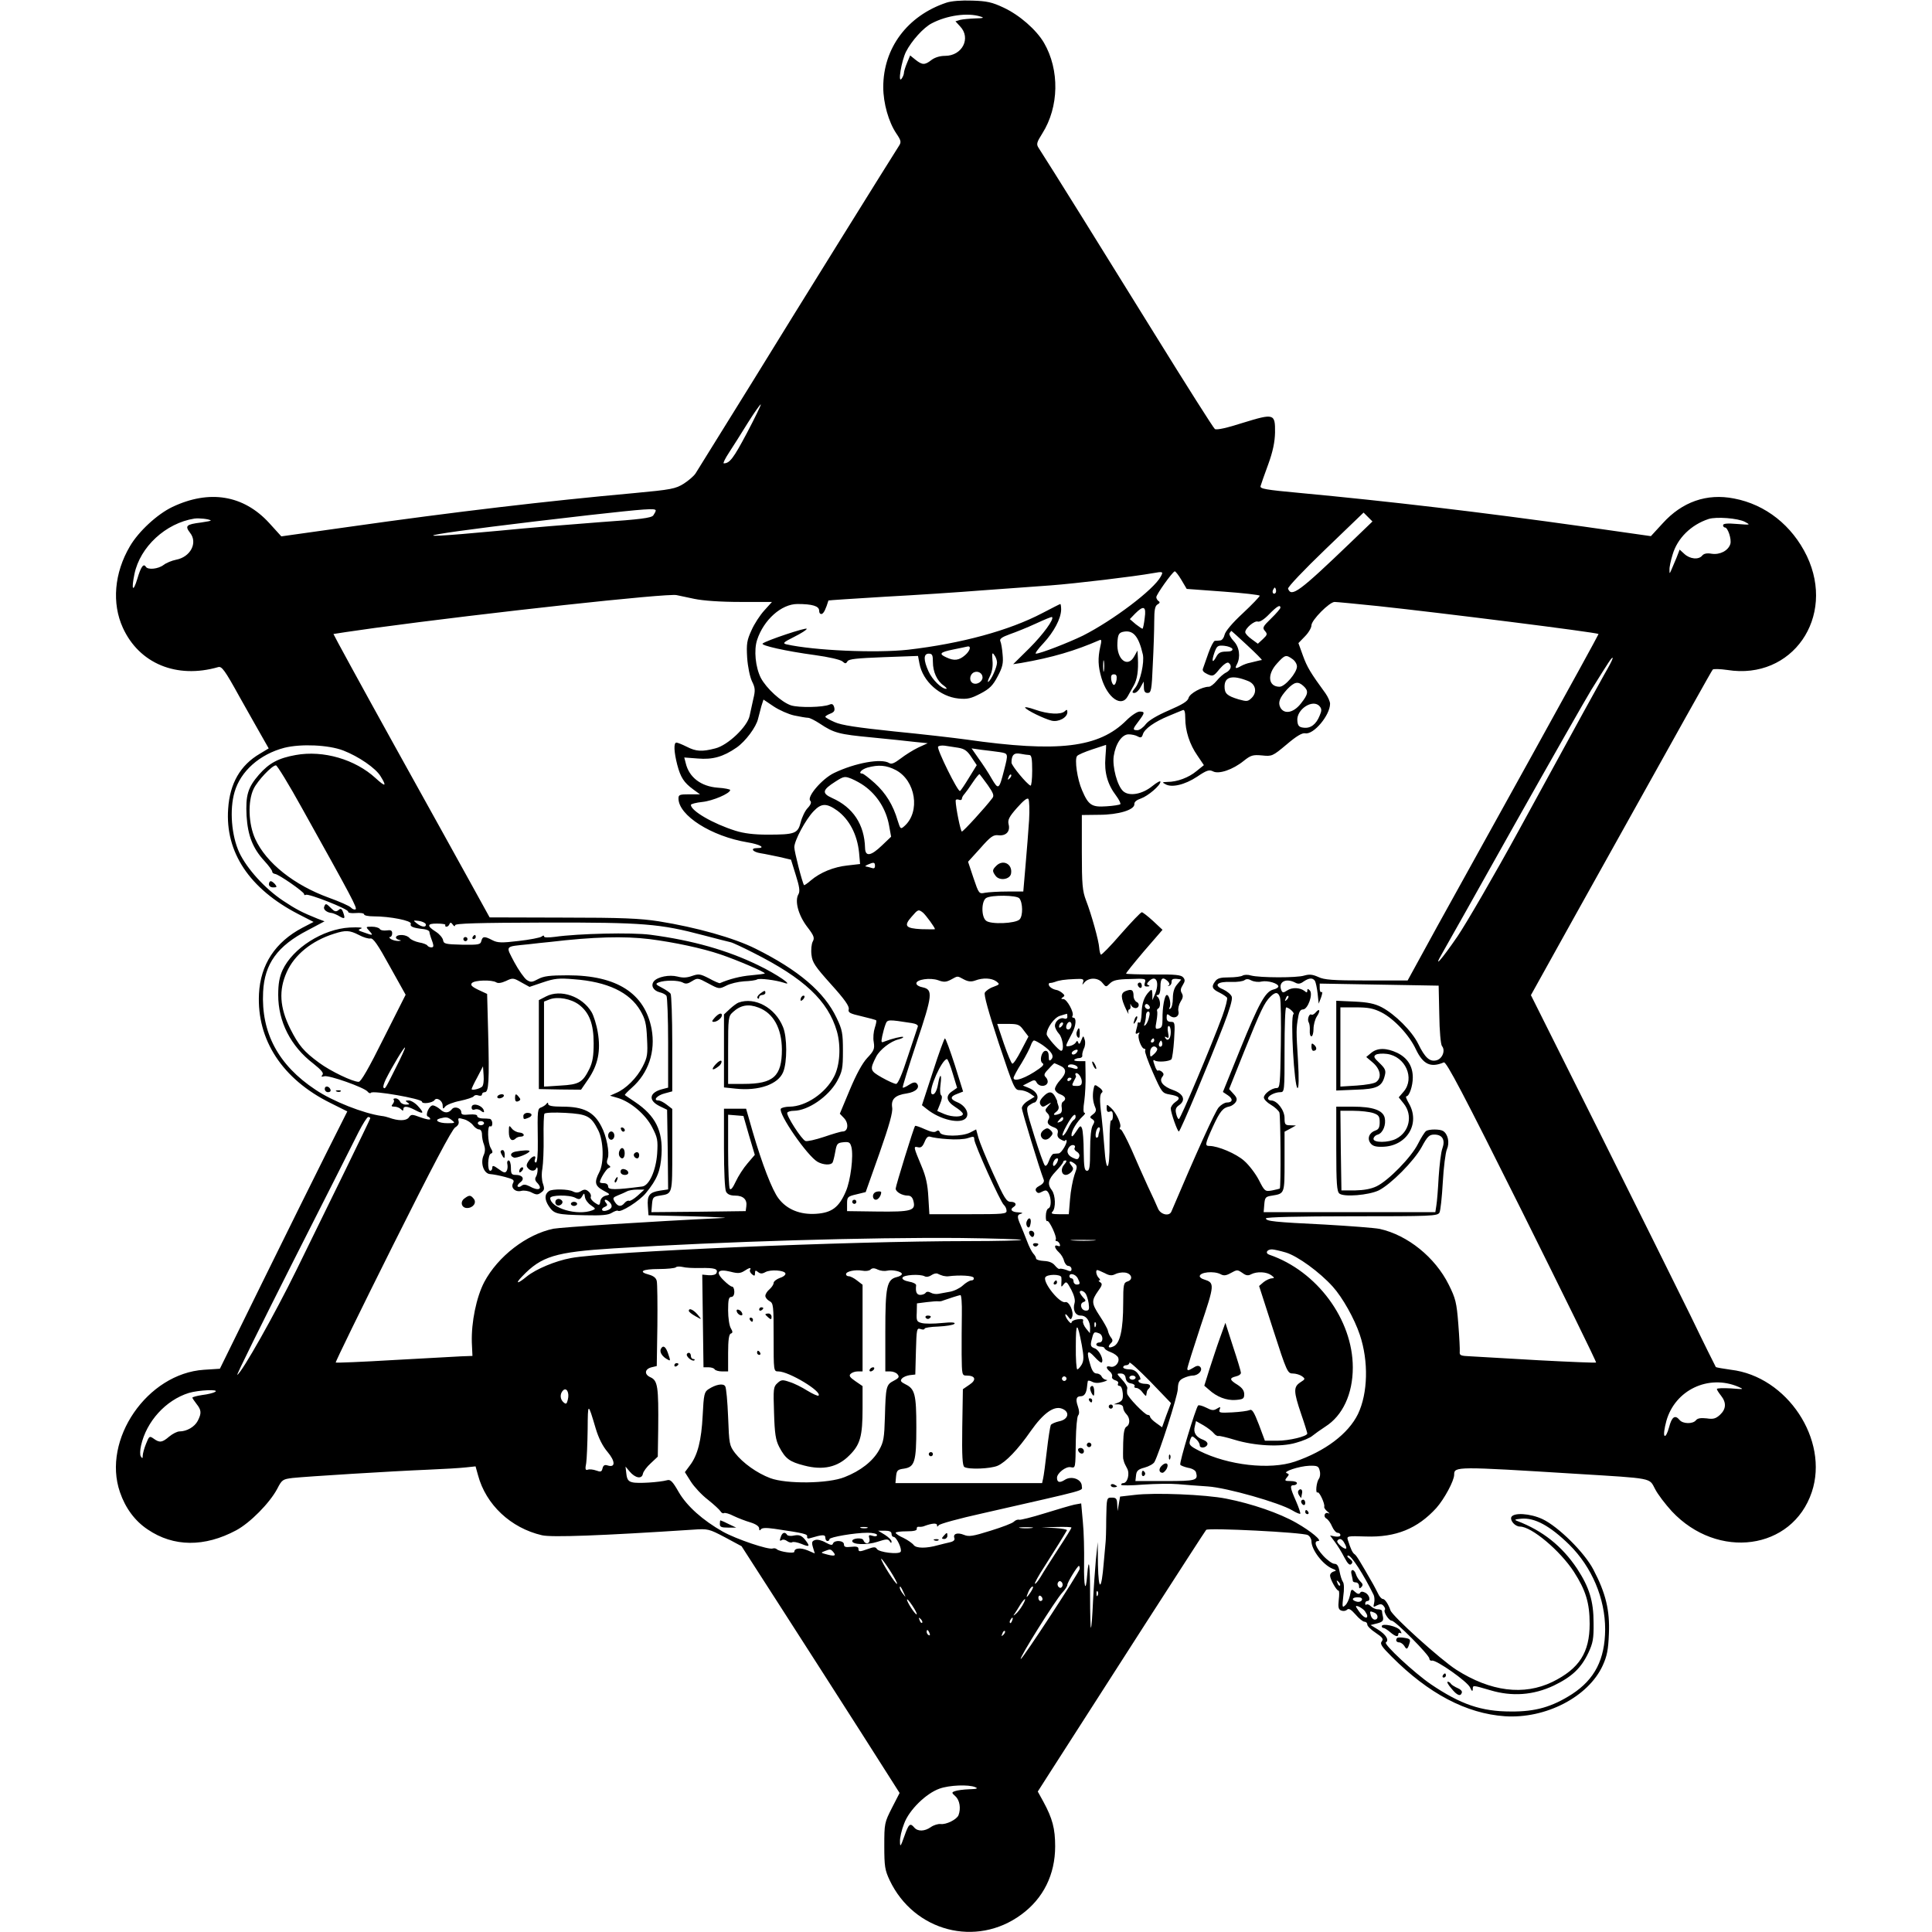 <?xml version="1.0" standalone="no"?>
<!DOCTYPE svg PUBLIC "-//W3C//DTD SVG 20010904//EN"
 "http://www.w3.org/TR/2001/REC-SVG-20010904/DTD/svg10.dtd">
<svg version="1.0" xmlns="http://www.w3.org/2000/svg"
 width="934pt" height="934pt" viewBox="0 0 934 934"
 preserveAspectRatio="xMidYMid meet">
<g transform="translate(0,934) scale(0.1,-0.1)"
fill="#000000" stroke="none">
<path d="M4575 9327 c-188 -63 -305 -219 -305 -408 0 -78 26 -169 63 -224 23
-34 25 -42 13 -60 -36 -56 -480 -769 -708 -1140 -143 -231 -267 -430 -275
-443 -8 -13 -34 -35 -57 -50 -40 -25 -59 -29 -242 -46 -419 -38 -863 -90
-1377 -163 l-327 -46 -59 65 c-124 135 -289 162 -468 77 -73 -35 -163 -118
-205 -190 -76 -129 -88 -276 -34 -394 79 -173 260 -248 461 -190 17 5 32 -15
102 -142 46 -81 96 -171 113 -200 l29 -51 -43 -26 c-94 -55 -145 -143 -153
-266 -15 -210 103 -387 339 -509 l74 -38 -54 -28 c-131 -69 -203 -178 -210
-320 -11 -222 113 -412 345 -527 l82 -41 -101 -201 c-55 -110 -194 -390 -308
-622 l-207 -421 -77 -5 c-274 -18 -494 -338 -406 -592 26 -76 72 -139 134
-180 125 -85 275 -86 428 -4 67 36 161 131 198 200 23 45 27 47 75 53 65 7
482 33 655 40 74 3 156 8 182 11 l47 5 12 -43 c38 -142 158 -255 309 -290 46
-11 288 -2 730 27 73 5 77 4 155 -37 l80 -43 193 -300 c106 -165 278 -433 382
-596 l189 -297 -37 -72 c-36 -71 -37 -75 -37 -184 0 -99 3 -117 26 -166 118
-248 419 -326 636 -166 107 78 164 194 164 330 0 86 -13 135 -57 216 l-27 49
53 83 c240 375 754 1175 761 1182 10 11 466 -12 491 -25 10 -5 18 -19 18 -30
0 -41 54 -112 100 -132 21 -8 22 -11 8 -14 -10 -3 -18 -11 -18 -20 0 -17 31
-73 41 -73 4 0 4 -20 1 -45 -4 -36 -1 -46 12 -51 10 -4 22 -2 28 4 8 8 19 2
41 -23 16 -19 36 -35 43 -35 8 0 14 -6 14 -14 0 -7 18 -25 41 -40 33 -22 38
-30 29 -41 -10 -12 0 -26 47 -73 179 -180 362 -276 548 -289 197 -13 403 93
473 245 21 46 27 76 30 154 5 112 -15 196 -75 310 -43 83 -170 208 -246 244
-60 28 -141 33 -151 9 -6 -17 19 -45 42 -45 56 0 194 -116 261 -219 57 -89 76
-150 76 -251 0 -139 -50 -217 -180 -281 -138 -67 -299 -47 -465 59 -75 48
-309 259 -318 287 -10 30 -27 55 -37 55 -6 0 -17 12 -24 28 -8 15 -17 34 -22
42 -65 114 -82 141 -90 146 -10 6 -19 25 -33 69 -6 19 -2 20 87 17 145 -5 250
38 341 138 38 43 86 131 86 161 0 40 10 40 590 4 377 -23 352 -19 381 -73 13
-26 50 -74 81 -108 222 -237 583 -188 677 93 84 252 -119 559 -391 591 -37 5
-70 11 -73 13 -2 3 -58 115 -123 250 -66 134 -266 537 -445 896 l-326 652 210
378 c555 996 663 1189 669 1196 4 4 36 3 71 -2 313 -50 525 255 384 551 -71
147 -199 249 -352 278 -132 26 -251 -16 -345 -120 l-57 -62 -323 46 c-505 71
-939 122 -1376 163 -163 15 -192 20 -188 33 2 8 19 56 37 105 23 63 32 109 33
154 1 92 -5 93 -155 47 -78 -25 -127 -36 -136 -30 -7 5 -138 212 -291 459
-232 375 -507 817 -561 900 -12 18 -9 27 18 70 81 128 84 307 8 438 -37 63
-118 134 -195 170 -55 26 -81 32 -152 34 -52 2 -101 -2 -125 -10z m165 -67
c20 -6 15 -8 -25 -9 -27 -1 -60 -4 -73 -7 l-23 -7 22 -24 c55 -57 11 -143 -72
-143 -26 0 -50 -8 -66 -20 -32 -25 -44 -25 -77 1 l-26 21 -15 -36 c-8 -19 -15
-41 -15 -48 0 -7 -5 -20 -11 -28 -20 -28 -1 86 21 130 27 53 85 117 124 137
74 39 174 53 236 33z m-1129 -2013 c-65 -122 -83 -147 -112 -147 -5 0 7 24 26
53 18 28 60 93 91 144 32 51 60 90 62 88 2 -2 -28 -64 -67 -138z m-441 -375
c0 -5 -6 -15 -12 -24 -10 -12 -63 -19 -253 -32 -132 -10 -355 -28 -495 -42
-574 -54 -330 -12 440 76 270 30 320 34 320 22z m3359 -155 c-248 -238 -286
-266 -302 -223 -3 7 78 92 180 190 l185 178 21 -21 22 -22 -106 -102z m-5510
107 c2 -2 -19 -6 -47 -10 -72 -9 -79 -16 -53 -50 38 -48 2 -117 -68 -130 -20
-4 -47 -15 -60 -25 -26 -20 -76 -25 -86 -9 -11 18 -24 0 -41 -58 -21 -69 -30
-54 -14 23 27 131 151 246 290 268 23 3 70 -2 79 -9z m7417 -7 c28 -15 27 -15
-39 -10 -46 4 -67 2 -67 -6 0 -6 4 -11 9 -11 14 0 33 -57 26 -80 -10 -32 -50
-53 -90 -47 -23 4 -38 1 -46 -9 -17 -21 -59 -17 -86 8 l-23 21 -15 -39 c-9
-21 -20 -48 -25 -59 -9 -20 -9 -20 -9 1 -1 11 6 44 15 73 23 79 89 144 174
172 37 12 142 4 176 -14z m-2825 -265 c-34 -63 -230 -211 -376 -285 -70 -34
-206 -87 -227 -87 -6 0 10 23 36 50 51 55 85 119 86 163 0 15 -2 27 -4 27 -2
0 -41 -20 -87 -44 -160 -84 -391 -147 -649 -177 -155 -17 -454 -4 -588 26 -20
5 -15 10 37 36 34 17 61 34 61 39 0 9 -197 -57 -213 -71 -12 -9 112 -37 253
-56 66 -9 122 -22 132 -30 14 -12 17 -13 25 0 6 11 45 15 175 20 l166 6 7 -37
c16 -86 99 -160 189 -169 43 -4 60 0 106 24 44 23 60 39 83 83 24 45 28 64 24
105 -2 28 -7 57 -11 65 -5 11 7 20 46 34 29 10 86 33 127 52 41 19 75 33 77
31 11 -10 -43 -84 -109 -150 l-79 -78 39 6 c150 26 261 59 380 111 8 4 9 -5 2
-33 -12 -55 -11 -93 6 -151 29 -96 97 -144 127 -88 7 13 20 36 29 52 17 30 23
71 20 134 l-2 35 -15 -27 c-32 -60 -87 -16 -82 65 2 38 7 47 25 52 50 12 77
-18 98 -109 8 -39 -12 -129 -36 -160 -17 -21 -18 -26 -5 -26 8 0 22 12 30 28
l15 27 1 -27 c0 -20 5 -28 18 -28 17 0 20 13 25 137 4 75 7 169 7 209 0 57 4
75 16 82 11 6 13 11 5 16 -6 4 -11 13 -11 19 0 13 76 120 89 125 3 1 18 -17
32 -41 l26 -44 177 -13 c97 -7 176 -16 176 -20 0 -4 -37 -43 -82 -85 -51 -47
-85 -88 -88 -104 -3 -14 -12 -26 -20 -27 -8 -1 -20 -2 -27 -2 -6 -1 -20 -28
-31 -59 -11 -32 -23 -65 -26 -74 -5 -11 2 -19 21 -28 26 -12 30 -11 59 25 18
21 36 34 43 30 18 -12 13 -34 -11 -47 -13 -6 -33 -24 -46 -40 -13 -16 -30 -29
-38 -29 -33 0 -92 -32 -98 -54 -4 -16 -28 -31 -95 -60 -58 -25 -98 -49 -112
-67 -12 -16 -30 -29 -40 -29 -25 0 -24 5 6 44 30 40 31 46 4 46 -11 0 -40 -19
-63 -42 -133 -133 -328 -157 -776 -93 -58 8 -214 26 -347 39 -180 19 -255 30
-288 45 -25 11 -45 22 -45 26 0 3 11 10 24 15 18 7 23 14 19 30 -4 15 -10 19
-22 14 -31 -14 -149 -16 -187 -4 -47 16 -119 82 -146 133 -26 52 -34 134 -18
183 32 98 118 174 195 174 72 0 105 -10 105 -32 0 -11 5 -18 13 -16 10 4 19
23 32 65 0 1 122 9 270 18 149 8 362 22 474 31 112 8 261 19 330 24 121 9 405
43 494 59 50 9 52 8 38 -17z m555 -79 c-10 -10 -19 5 -10 18 6 11 8 11 12 0 2
-7 1 -15 -2 -18z m-2810 -28 c43 -9 127 -15 223 -15 l153 0 -37 -41 c-21 -23
-49 -66 -62 -96 -22 -48 -25 -65 -21 -132 3 -44 13 -92 23 -114 16 -32 17 -44
7 -85 -6 -26 -14 -63 -18 -82 -10 -52 -105 -143 -166 -158 -65 -17 -93 -15
-138 8 -22 11 -44 20 -50 20 -14 0 -12 -45 4 -107 16 -61 32 -86 77 -119 l33
-24 -52 0 c-46 0 -52 -2 -52 -20 0 -82 159 -183 333 -212 62 -10 92 -28 47
-28 -35 0 -22 -19 18 -25 20 -3 61 -12 91 -18 l55 -13 23 -74 c18 -57 21 -79
13 -93 -19 -32 -1 -100 41 -156 34 -44 38 -55 28 -73 -6 -11 -9 -40 -6 -64 4
-37 17 -56 95 -143 65 -72 89 -106 85 -120 -4 -16 5 -21 62 -34 37 -9 69 -17
71 -20 2 -2 -1 -18 -7 -36 -6 -18 -9 -49 -5 -69 5 -33 1 -42 -32 -77 -24 -26
-53 -80 -84 -154 l-48 -115 21 -22 c23 -25 19 -64 -7 -64 -9 0 -49 -12 -90
-26 -42 -14 -82 -23 -90 -20 -19 7 -95 126 -88 137 3 5 17 9 32 9 69 1 166 68
208 142 26 48 29 62 29 148 0 85 -3 102 -31 160 -59 124 -183 230 -392 334
-104 52 -286 103 -467 132 -89 14 -179 18 -464 18 l-354 1 -80 145 c-44 80
-214 387 -379 684 -164 296 -297 540 -296 541 2 1 91 14 198 29 545 74 1418
169 1461 159 9 -2 47 -10 85 -18z m3306 -35 c299 -32 1056 -127 1066 -135 1
-1 -141 -260 -316 -576 -175 -316 -383 -692 -463 -836 l-144 -263 -198 0
c-165 0 -205 3 -234 17 -27 12 -42 14 -67 7 -35 -12 -217 -11 -258 0 -15 5
-33 4 -40 0 -7 -5 -37 -9 -66 -9 -42 0 -57 -4 -68 -20 -19 -25 -14 -37 22 -54
16 -8 32 -19 36 -24 3 -6 -7 -46 -23 -90 -52 -141 -202 -497 -210 -497 -4 0
-10 12 -13 26 -5 20 -2 30 14 41 34 24 22 55 -28 73 -49 17 -70 43 -53 64 8
10 8 16 -2 25 -8 6 -16 8 -19 5 -3 -3 -11 9 -16 26 -9 24 -8 29 1 23 14 -9 69
-5 80 6 4 4 10 47 13 94 5 83 4 87 -15 87 -15 0 -21 6 -21 21 0 18 3 19 15 9
22 -18 48 -4 42 21 -3 12 2 33 10 46 12 18 14 29 6 42 -7 12 -6 22 5 39 11 18
12 25 2 37 -10 12 -39 15 -142 14 -72 0 -132 2 -134 4 -2 2 37 50 86 108 l90
104 -46 43 c-25 23 -50 42 -54 42 -5 0 -50 -47 -101 -105 -50 -58 -94 -103
-97 -100 -3 3 -7 18 -8 33 -2 34 -37 160 -64 230 -17 45 -20 76 -20 232 l0
180 83 1 c94 0 173 24 171 52 -1 10 11 20 32 27 34 12 94 63 94 81 0 6 -18 -4
-39 -21 -49 -40 -112 -51 -141 -25 -29 26 -53 118 -46 169 9 61 40 106 72 106
14 0 34 -4 44 -10 15 -8 20 -6 25 10 8 27 57 61 125 89 30 13 61 25 68 28 8 4
12 -8 12 -39 0 -61 21 -127 59 -181 l31 -46 -36 -29 c-37 -31 -93 -52 -140
-52 -26 -1 -27 -2 -10 -11 30 -18 94 -3 153 36 47 32 59 35 77 26 28 -15 96 8
149 51 34 27 44 30 88 26 48 -5 51 -4 119 53 47 40 75 57 90 54 40 -8 120 87
120 143 0 10 -10 33 -22 50 -73 100 -89 127 -109 182 l-22 61 31 32 c18 18 32
42 32 54 0 25 87 113 112 113 9 0 104 -9 210 -20z m-472 -8 c0 -4 -20 -28 -45
-52 -40 -39 -43 -45 -30 -60 13 -15 12 -19 -9 -39 l-25 -23 -30 22 c-17 12
-31 27 -31 34 0 19 45 57 61 51 9 -3 31 11 54 35 38 39 55 49 55 32z m-656
-49 c-3 -27 -8 -50 -10 -52 -2 -2 -16 8 -33 21 l-29 25 26 27 c41 41 54 35 46
-21z m496 -133 c41 -38 73 -70 70 -71 -3 0 -12 -2 -20 -4 -8 -2 -25 -6 -37 -9
-12 -2 -31 -9 -42 -15 -28 -16 -33 -14 -21 8 18 35 12 83 -16 112 -14 15 -23
32 -20 38 4 6 8 11 9 11 1 0 36 -32 77 -70z m-1364 -47 c-30 -26 -53 -29 -91
-11 -38 17 -31 25 33 38 31 6 62 13 67 14 22 6 16 -19 -9 -41z m1292 30 c2 -9
-8 -13 -30 -13 -27 0 -38 -6 -48 -25 -19 -35 -24 -23 -9 20 12 33 16 36 48 33
19 -2 36 -9 39 -15z m-1138 -66 c0 -22 -28 -85 -42 -93 -5 -4 -2 8 7 26 11 21
16 49 13 77 -3 37 -1 41 9 26 7 -9 13 -25 13 -36z m-310 3 c0 -48 20 -92 52
-114 12 -9 18 -16 12 -16 -22 0 -67 44 -85 84 -25 55 -25 86 1 86 17 0 20 -7
20 -40z m1738 14 c12 -8 22 -24 22 -36 0 -30 -58 -98 -84 -98 -55 0 -62 59
-12 113 38 42 43 43 74 21z m-911 -56 c-2 -13 -4 -3 -4 22 0 25 2 35 4 23 2
-13 2 -33 0 -45z m2435 10 c-17 -29 -69 -125 -118 -213 -48 -88 -187 -342
-309 -565 -122 -223 -257 -455 -299 -517 -79 -115 -120 -161 -74 -82 14 24
171 303 348 619 178 316 346 611 373 655 91 146 97 155 103 155 3 0 -8 -24
-24 -52z m-3022 -43 c0 -19 -25 -36 -44 -29 -21 8 -21 40 1 53 20 10 43 -3 43
-24z m648 -10 c-2 -14 -7 -26 -13 -26 -5 0 -11 12 -13 26 -2 18 1 25 13 25 12
0 15 -7 13 -25z m635 -7 c37 -14 46 -53 19 -81 -19 -19 -24 -19 -64 -8 -56 17
-68 28 -68 62 0 48 38 57 113 27z m269 -25 c25 -23 23 -39 -13 -84 -35 -45
-80 -54 -99 -20 -13 25 -4 48 33 89 35 36 52 40 79 15z m-2462 -142 c28 -6 58
-11 66 -11 9 0 34 -13 57 -28 69 -46 93 -52 251 -67 83 -8 178 -18 211 -22
l60 -6 -46 -21 c-25 -12 -63 -36 -85 -53 -29 -22 -44 -29 -55 -22 -38 24 -165
1 -267 -48 -58 -28 -133 -116 -115 -134 7 -7 3 -19 -12 -35 -13 -13 -28 -45
-34 -69 -14 -55 -28 -60 -161 -60 -65 0 -114 6 -155 19 -108 34 -215 96 -215
125 0 4 25 11 55 14 50 5 135 41 135 58 0 3 -27 9 -60 11 -81 6 -139 50 -155
119 l-7 27 66 -5 c71 -6 122 8 187 53 43 30 95 99 104 140 4 16 11 43 16 61
l10 31 49 -33 c27 -18 72 -38 100 -44z m2540 44 c10 -12 10 -21 0 -44 -17 -43
-44 -63 -77 -59 -22 2 -29 9 -31 32 -7 56 76 110 108 71z m-4721 -213 c75 -29
158 -86 181 -125 31 -50 24 -53 -24 -9 -99 91 -253 136 -386 112 -84 -15 -129
-39 -178 -95 -54 -62 -65 -100 -60 -199 6 -96 30 -157 86 -218 22 -24 39 -47
38 -52 0 -5 6 -10 14 -11 20 -3 140 -87 140 -97 0 -5 4 -7 8 -4 13 8 207 -69
205 -81 -1 -6 14 -9 37 -7 22 2 40 -1 40 -6 0 -6 21 -10 46 -10 80 0 186 -21
180 -36 -5 -14 11 -20 64 -26 14 -2 25 -7 26 -13 0 -5 4 -18 7 -27 15 -40 16
-48 2 -48 -7 0 -16 4 -19 9 -3 5 -21 12 -40 15 -19 4 -39 13 -46 21 -14 17
-56 20 -65 6 -3 -5 3 -12 12 -14 15 -4 15 -5 -2 -6 -11 0 -27 4 -35 9 -8 5
-10 10 -5 10 6 0 11 8 11 18 0 14 -7 17 -27 14 -15 -2 -30 1 -33 7 -4 6 -21
11 -38 11 -30 0 -31 0 -13 -20 21 -23 19 -24 -25 -8 -30 10 -32 12 -14 19 11
5 -11 7 -55 5 -130 -7 -276 -100 -325 -206 -15 -33 -21 -66 -21 -120 0 -129
60 -248 170 -332 39 -31 51 -46 44 -54 -8 -9 -5 -11 9 -7 23 6 192 -54 209
-74 6 -8 13 -10 16 -6 8 13 247 -29 247 -43 0 -13 52 -6 61 8 10 15 39 -3 39
-26 1 -18 2 -19 13 -5 7 8 39 21 71 27 33 7 63 17 66 22 4 6 14 8 23 4 10 -3
17 -1 17 5 0 6 6 11 14 11 19 0 22 55 16 286 l-5 189 -43 20 c-33 16 -39 24
-30 33 14 14 96 16 117 3 9 -6 26 -3 48 7 31 15 35 15 73 -7 l40 -22 65 22
c56 19 78 21 149 15 163 -12 270 -63 322 -152 23 -40 29 -62 32 -134 4 -77 2
-91 -21 -136 -27 -54 -82 -109 -129 -128 l-29 -13 38 -11 c63 -19 135 -81 166
-142 26 -50 28 -62 24 -127 -6 -83 -39 -155 -72 -159 -132 -17 -165 -17 -165
0 0 9 -8 16 -20 16 -11 0 -20 2 -20 5 0 14 31 64 42 68 11 4 11 7 0 15 -9 6
-10 16 -4 32 10 26 -6 109 -31 155 -36 70 -86 95 -188 95 -48 0 -69 4 -69 13
0 8 -3 8 -8 1 -4 -6 -15 -13 -24 -17 -20 -7 -20 -9 -18 -164 1 -65 -3 -103 -9
-103 -6 0 -8 7 -5 15 9 23 -13 18 -30 -7 -11 -16 -13 -25 -4 -35 13 -16 35
-17 41 0 3 6 6 3 6 -8 0 -11 -3 -26 -8 -34 -6 -9 -4 -19 5 -28 31 -32 8 -43
-36 -18 -18 9 -29 10 -38 3 -7 -6 -15 -8 -19 -4 -4 3 2 12 12 20 23 16 12 36
-21 36 -21 0 -24 5 -24 35 0 19 -5 35 -11 35 -6 0 -9 -9 -6 -19 2 -10 1 -25
-4 -32 -6 -11 -14 -9 -38 9 -25 18 -31 19 -31 7 0 -8 -4 -15 -10 -15 -15 0
-12 77 3 83 10 3 10 9 0 26 -16 25 -18 115 -3 106 6 -3 10 3 10 14 0 12 -6 21
-12 22 -7 1 -24 2 -38 2 -14 1 -24 7 -23 12 1 6 -15 9 -38 7 -30 -3 -39 -1
-39 11 0 20 -32 31 -45 15 -16 -20 -36 -21 -57 -1 -10 9 -26 18 -34 19 -18 3
-41 -49 -25 -54 6 -2 11 -8 11 -12 0 -5 -21 -1 -46 8 -43 16 -46 16 -58 -1
-13 -16 -50 -17 -96 0 -8 3 -24 7 -35 8 -87 12 -237 71 -320 127 -180 119
-263 276 -253 473 7 136 69 222 216 298 l81 43 -32 12 c-77 31 -106 46 -169
88 -87 58 -174 154 -211 232 -38 82 -48 208 -23 293 29 101 122 183 241 214
81 20 213 14 284 -13z m2974 13 c29 -5 43 -14 63 -45 l26 -39 -37 -60 c-20
-33 -40 -63 -44 -65 -10 -6 -113 203 -106 214 3 5 18 7 33 5 15 -2 44 -7 65
-10z m711 -47 c-6 -72 10 -130 52 -185 14 -19 23 -37 20 -41 -4 -3 -33 -8 -67
-10 -71 -5 -87 5 -118 78 -23 52 -37 149 -24 165 4 6 37 20 73 32 36 12 66 22
67 22 1 1 0 -27 -3 -61z m-511 26 c42 -7 42 -6 21 -88 -24 -94 -27 -96 -60
-40 -15 27 -44 71 -63 97 l-34 49 49 -7 c27 -3 66 -8 87 -11z m143 -14 c11 0
14 -18 14 -76 0 -42 -4 -74 -8 -72 -18 7 -92 97 -92 111 0 37 12 49 43 43 16
-3 36 -6 43 -6z m-3516 -257 c242 -434 268 -483 259 -489 -5 -3 -16 1 -23 9
-8 8 -56 29 -106 47 -168 61 -303 168 -356 284 -33 72 -37 181 -8 242 19 40
89 114 108 114 6 0 63 -93 126 -207z m2871 184 c96 -51 119 -201 42 -270 -19
-17 -20 -16 -33 25 -22 76 -58 134 -111 182 -28 25 -55 46 -60 46 -22 0 -6 20
24 29 54 15 92 12 138 -12z m444 -72 c28 -40 32 -52 22 -64 -33 -44 -140 -161
-147 -161 -6 0 -30 118 -30 149 0 6 7 8 15 5 8 -4 15 -1 15 4 0 6 6 17 13 24
6 7 25 33 40 56 16 24 31 42 33 39 2 -2 20 -26 39 -52z m106 32 c-10 -9 -11
-8 -5 6 3 10 9 15 12 12 3 -3 0 -11 -7 -18z m-703 -36 c63 -45 106 -114 120
-191 l10 -55 -44 -42 c-54 -52 -81 -56 -82 -12 -3 113 -58 196 -159 241 -51
23 -48 39 15 79 42 27 46 27 79 14 19 -8 46 -23 61 -34z m797 -166 c-3 -49
-11 -147 -17 -217 l-11 -128 -77 0 c-43 0 -91 -3 -108 -6 -29 -6 -30 -5 -56
72 l-26 78 59 65 c50 57 63 66 88 63 37 -4 58 19 49 53 -5 21 2 36 41 80 32
36 50 50 55 42 4 -7 6 -52 3 -102z m-927 46 c58 -43 96 -115 105 -202 l5 -56
-61 -7 c-66 -7 -131 -33 -178 -73 -16 -14 -31 -24 -32 -22 -9 13 -47 163 -47
183 0 32 54 133 93 174 38 40 63 40 115 3z m182 -267 c0 -11 -5 -14 -16 -10
-9 3 -21 6 -27 7 -7 0 -3 4 8 9 29 13 35 12 35 -6z m698 -157 c17 -21 18 -85
1 -102 -20 -20 -140 -25 -162 -6 -24 19 -23 96 1 110 26 15 147 14 160 -2z
m-466 -69 c14 -12 58 -72 58 -80 0 -1 -30 -1 -66 0 -77 4 -86 16 -47 60 31 36
33 37 55 20z m-2404 -55 c5 -18 -19 -16 -43 3 -19 15 -19 15 9 12 16 -2 31 -9
34 -15z m95 -5 c-2 -5 0 -8 6 -8 5 0 12 6 14 13 4 9 8 8 16 -3 6 -9 11 -10 11
-3 0 9 108 12 433 13 479 1 558 -6 766 -61 64 -17 124 -32 133 -34 10 -2 59
-25 110 -51 246 -124 361 -232 404 -380 20 -71 15 -164 -14 -219 -41 -80 -136
-144 -214 -145 -20 0 -40 -5 -43 -10 -14 -23 128 -229 178 -257 27 -15 64 -17
72 -3 3 5 9 29 13 52 7 39 10 43 39 46 28 3 33 -1 39 -23 11 -43 -4 -163 -27
-215 -33 -77 -68 -103 -144 -108 -77 -5 -141 21 -181 74 -31 40 -80 168 -125
322 l-32 112 -54 0 -53 0 0 -191 c0 -112 4 -198 10 -210 7 -13 21 -19 44 -19
39 0 59 -19 54 -52 l-3 -23 -228 -3 -228 -2 3 37 c3 35 6 38 38 43 62 10 60 4
60 220 l0 199 -26 20 c-15 12 -33 21 -41 21 -28 0 -6 25 30 34 l37 10 0 230
c0 127 -4 236 -8 242 -4 6 -23 19 -42 29 -31 16 -33 19 -15 26 29 11 93 11
116 -1 14 -8 25 -6 45 7 26 16 28 16 78 -11 52 -28 53 -28 87 -11 19 10 57 19
86 21 29 1 57 5 63 9 11 7 91 -3 130 -16 53 -19 -33 41 -125 85 -148 72 -316
120 -520 147 -90 12 -350 6 -462 -10 -32 -4 -53 -4 -53 2 0 6 -5 5 -12 -1 -7
-5 -57 -15 -111 -21 -83 -10 -102 -9 -127 4 -38 20 -47 19 -53 -4 -4 -18 -14
-19 -93 -18 -81 2 -89 4 -92 22 -2 11 -17 29 -34 40 -46 29 -44 41 6 40 24 0
42 -3 39 -7z m-418 -48 c22 -12 47 -19 56 -17 13 3 36 -30 93 -134 l77 -138
-106 -210 c-72 -145 -110 -211 -121 -211 -29 0 -137 52 -191 92 -75 55 -99 84
-140 165 -51 103 -56 186 -17 273 37 84 121 152 229 186 56 18 75 17 120 -6z
m1405 -20 c118 -15 255 -44 343 -74 80 -27 220 -87 214 -92 -1 -2 -31 -6 -66
-9 -50 -4 -105 -18 -151 -38 -3 -1 -27 9 -52 23 -43 22 -50 23 -82 12 -25 -9
-45 -10 -71 -3 -39 10 -96 -1 -114 -23 -16 -20 -3 -45 28 -53 14 -3 29 -11 33
-17 4 -6 8 -108 8 -227 l0 -217 -27 -7 c-64 -16 -71 -54 -15 -82 l37 -18 3
-192 2 -193 -40 -6 c-51 -8 -62 -23 -58 -76 l3 -43 205 -5 c113 -3 185 -7 160
-8 -357 -17 -786 -45 -824 -52 -131 -27 -269 -134 -335 -258 -38 -73 -63 -194
-60 -292 l3 -65 -55 -2 c-30 -2 -177 -10 -328 -18 -150 -9 -275 -14 -278 -12
-2 3 122 257 276 565 187 374 287 565 302 572 13 8 19 18 16 30 -4 16 -1 17
26 9 16 -4 36 -18 44 -29 8 -11 21 -20 29 -20 8 0 14 -10 14 -24 0 -14 4 -36
10 -50 6 -18 6 -34 -2 -51 -17 -38 1 -90 32 -91 14 -1 46 -7 72 -14 41 -11 46
-15 38 -30 -12 -23 12 -45 41 -37 12 3 34 0 49 -8 23 -12 30 -12 46 0 16 11
17 18 9 42 -6 16 -8 47 -3 73 4 25 7 93 6 151 -1 58 1 110 4 115 4 5 48 7 101
4 106 -6 124 -15 159 -84 26 -51 29 -158 5 -203 -25 -48 -21 -66 19 -88 35
-19 36 -20 13 -25 -15 -4 -25 -14 -27 -28 -3 -20 -5 -21 -27 -6 -13 9 -22 21
-19 28 3 7 -2 19 -11 26 -13 11 -21 11 -36 2 -14 -9 -25 -9 -39 -2 -22 12
-100 13 -116 2 -22 -15 -22 -41 -1 -73 26 -38 37 -41 177 -44 79 -2 111 1 128
12 13 8 26 12 29 10 11 -12 105 47 136 86 54 66 70 106 75 185 7 115 -29 188
-127 254 -25 17 -48 32 -50 34 -2 2 13 17 33 35 81 71 116 176 96 285 -33 172
-168 259 -405 259 -88 0 -117 -4 -143 -18 -30 -16 -36 -17 -56 -4 -12 9 -39
47 -60 86 -42 81 -48 74 69 86 33 4 79 9 102 11 212 25 360 29 483 14z m1520
-195 c21 -11 36 -12 55 -5 37 14 78 12 101 -4 18 -14 18 -15 -14 -27 -18 -6
-36 -19 -41 -28 -5 -11 17 -91 67 -243 73 -219 77 -228 102 -228 14 0 36 -7
49 -16 l23 -16 -31 -19 c-17 -10 -31 -26 -31 -36 0 -14 85 -293 106 -347 3 -9
-4 -20 -20 -28 -17 -9 -23 -17 -17 -27 7 -10 13 -11 29 -2 18 9 23 8 32 -8 13
-26 13 -68 -2 -73 -6 -2 -12 -18 -12 -35 -1 -17 2 -29 7 -26 9 5 48 -78 41
-89 -3 -4 -1 -8 4 -8 6 0 12 -7 15 -14 4 -10 1 -13 -9 -9 -20 8 -17 -11 5 -31
11 -10 22 -28 25 -42 4 -13 13 -24 21 -24 8 0 15 -7 15 -15 0 -12 -5 -13 -26
-4 -15 5 -29 7 -32 5 -2 -3 -12 4 -22 16 -11 14 -29 21 -53 22 -20 1 -37 6
-38 11 0 6 -6 17 -14 25 -7 8 -21 35 -30 60 -10 25 -23 59 -31 77 -18 41 -18
51 4 56 9 3 2 5 -15 6 -32 1 -43 14 -23 26 18 11 10 25 -14 25 -20 0 -31 17
-84 135 -34 74 -66 153 -72 175 l-11 40 -29 -15 c-39 -20 -139 -20 -146 0 -4
11 -10 12 -18 6 -8 -7 -26 -3 -55 10 -24 11 -45 18 -47 16 -6 -5 -94 -291 -94
-303 0 -16 31 -34 59 -34 14 0 23 -9 27 -27 12 -46 -11 -52 -175 -50 l-146 2
0 35 c0 33 2 36 45 46 l45 11 67 189 c47 134 65 198 61 220 -6 40 14 60 71 68
45 7 66 30 47 49 -7 7 -19 4 -36 -7 -15 -10 -29 -16 -31 -14 -2 3 28 100 67
217 78 232 80 257 29 268 -17 3 -30 11 -30 19 0 19 67 29 106 15 27 -10 38 -9
61 3 35 19 29 19 63 1z m576 -13 c-5 -15 -4 -15 6 -2 21 25 66 25 87 -1 18
-22 18 -22 37 -3 15 15 36 20 97 21 74 3 78 2 72 -17 -5 -15 -2 -20 12 -19 10
0 13 3 6 6 -10 3 -10 8 1 19 36 36 54 -7 28 -66 l-11 -25 0 28 c-1 24 -3 26
-14 15 -26 -26 -37 -58 -38 -107 -1 -28 -6 -48 -10 -45 -5 3 -9 2 -9 -3 0 -4
-3 -19 -7 -32 -5 -18 -3 -22 7 -16 9 5 11 4 6 -4 -9 -14 12 -71 26 -71 5 0 7
-4 4 -9 -3 -5 14 -53 38 -107 42 -95 45 -99 80 -105 48 -8 56 -18 29 -36 -13
-9 -23 -23 -23 -32 0 -20 32 -111 39 -111 7 0 143 325 216 513 29 75 44 125
40 138 -4 12 -23 27 -42 36 -49 20 -28 39 40 36 29 -1 57 3 64 9 8 6 19 6 33
-2 12 -6 34 -9 49 -5 30 6 81 -9 81 -24 0 -5 -11 -12 -25 -15 -38 -10 -69 -66
-160 -290 l-83 -205 24 -16 c26 -17 24 -35 -5 -35 -10 0 -27 -10 -39 -23 -17
-18 -112 -228 -229 -504 -10 -25 -53 -15 -65 15 -6 15 -28 63 -49 107 -20 44
-56 124 -79 178 -24 53 -47 97 -52 97 -5 0 -7 4 -3 10 8 13 -19 72 -44 94 -21
19 -21 19 -21 -2 0 -15 5 -20 15 -16 11 5 15 -1 15 -21 0 -14 -4 -24 -8 -21
-5 3 -8 -45 -8 -107 1 -139 -16 -156 -25 -25 -4 51 -10 120 -14 153 -10 78 -9
106 3 114 5 3 0 14 -13 23 -23 17 -24 17 -29 -10 -5 -30 -3 -58 9 -86 6 -13 3
-23 -11 -33 -16 -12 -17 -15 -4 -23 12 -8 13 -13 3 -30 -8 -12 -13 -57 -13
-120 0 -82 -3 -100 -15 -100 -12 0 -15 17 -16 93 0 50 -4 101 -8 111 -6 17
-10 15 -29 -15 -15 -23 -22 -28 -22 -16 0 21 26 64 54 90 10 9 15 17 9 17 -6
0 -7 21 -1 58 4 31 7 87 6 125 l-1 67 -30 0 c-17 0 -27 3 -23 7 4 4 15 8 24 8
9 0 16 6 14 13 -1 7 3 22 8 33 6 11 8 30 4 42 -7 22 -7 22 -17 -3 -6 -17 -11
-20 -14 -11 -4 11 -7 11 -13 0 -5 -7 -18 -14 -29 -16 -23 -3 -23 -5 13 64 18
35 21 73 5 73 -5 0 -8 4 -4 9 9 15 -27 81 -44 81 -12 0 -13 2 -3 9 10 6 10 10
-2 20 -8 7 -21 14 -28 15 -19 3 -38 16 -38 27 0 5 3 8 8 7 4 0 14 2 22 5 20 8
46 12 98 14 37 2 43 0 38 -15z m410 4 c8 -9 10 -16 4 -19 -6 -3 -5 -4 2 -3 7
2 12 10 12 19 -1 12 6 16 22 15 13 -1 24 -3 24 -4 0 0 -9 -11 -20 -24 -13 -15
-20 -37 -20 -66 0 -24 -5 -46 -12 -50 -7 -4 -8 -3 -4 5 9 15 -1 61 -13 61 -11
0 -22 -61 -21 -116 0 -33 -3 -43 -18 -46 -17 -5 -18 -1 -11 36 4 22 5 44 3 48
-2 4 0 10 6 13 13 8 9 47 -5 57 -6 5 -5 8 3 8 7 0 12 15 12 40 0 42 11 50 36
26z m711 2 c4 -7 10 -35 13 -62 l5 -48 12 31 c6 17 7 29 2 25 -5 -3 -9 5 -9
18 l0 23 287 -5 288 -5 3 -139 c1 -81 7 -145 13 -153 18 -21 2 -62 -27 -69
-32 -8 -55 12 -88 80 -30 61 -112 143 -177 177 -33 17 -66 24 -131 27 l-88 4
0 -217 0 -217 95 4 c103 3 127 15 140 70 6 23 1 33 -26 59 -27 25 -30 32 -18
40 8 5 32 7 54 4 89 -12 136 -117 81 -182 l-24 -28 24 -30 c45 -56 28 -137
-36 -170 -38 -20 -110 -20 -110 -1 0 8 9 18 21 21 25 8 41 48 33 82 -9 36 -58
53 -154 53 l-80 0 0 -204 c0 -168 3 -206 15 -216 22 -18 141 -8 190 15 58 29
170 141 208 210 28 52 37 60 61 60 39 0 54 -25 39 -67 -7 -18 -14 -80 -18
-138 -3 -58 -8 -120 -11 -137 l-5 -33 -415 0 -415 0 3 37 c3 35 6 38 38 43 61
10 60 9 60 165 l0 144 28 15 27 15 -27 1 c-25 0 -28 4 -28 35 0 38 -36 85 -65
85 -8 0 -15 4 -15 10 0 13 34 30 59 30 21 0 21 4 21 205 0 113 3 205 8 205 14
-1 43 -28 35 -33 -16 -10 4 -357 20 -357 6 0 7 47 2 133 -9 144 -9 154 1 210
4 26 11 37 23 37 24 0 50 75 33 92 -9 9 -12 9 -12 -1 0 -10 -3 -11 -13 -2 -22
17 -60 19 -84 3 -20 -13 -23 -12 -29 2 -15 39 22 59 67 36 14 -8 25 -7 41 5
27 18 44 19 55 3z m-169 -80 c4 -13 6 -116 4 -230 -3 -190 -4 -208 -20 -208
-24 0 -62 -28 -62 -46 0 -8 15 -24 34 -35 19 -11 37 -28 41 -37 6 -15 8 -362
2 -368 -1 -1 -18 -5 -37 -9 -34 -6 -36 -5 -64 50 -16 31 -48 73 -71 93 -39 35
-127 72 -168 72 -23 0 -22 8 16 92 35 76 49 93 81 99 10 2 24 12 30 21 8 13 6
22 -11 40 l-21 23 72 180 c81 201 98 237 127 266 25 25 38 24 47 -3z m33 -11
c-10 -9 -11 -8 -5 6 3 10 9 15 12 12 3 -3 0 -11 -7 -18z m-664 -43 c-9 -9 -28
6 -21 18 4 6 10 6 17 -1 6 -6 8 -13 4 -17z m1121 -18 c61 -31 135 -110 167
-179 35 -73 71 -90 135 -63 12 5 94 -151 378 -720 199 -400 361 -729 358 -731
-2 -2 -127 3 -277 11 -151 9 -299 17 -329 19 -48 2 -55 4 -53 22 1 11 -2 72
-7 135 -8 102 -13 123 -46 189 -66 133 -199 240 -334 270 -25 5 -144 14 -265
21 -244 12 -285 16 -285 30 0 6 158 10 415 10 384 0 415 1 424 18 5 9 12 75
16 146 4 72 13 144 20 160 14 32 5 73 -18 88 -15 10 -69 10 -83 0 -6 -4 -24
-32 -39 -62 -32 -64 -142 -177 -200 -205 -27 -13 -61 -19 -105 -20 l-65 0 -3
193 -2 192 63 0 c35 0 78 -5 96 -11 26 -9 31 -16 31 -44 0 -25 -5 -35 -20 -40
-30 -10 -42 -38 -25 -61 10 -14 25 -19 58 -18 118 2 185 112 128 210 -11 19
-17 34 -12 34 14 0 31 50 31 91 0 55 -26 95 -75 119 -53 25 -96 25 -126 0
l-24 -20 33 -28 c35 -31 43 -71 16 -92 -8 -8 -51 -15 -95 -18 l-79 -5 0 192 0
191 75 0 c60 0 85 -5 123 -24z m-1123 -23 c-3 -16 -11 -32 -17 -38 -8 -7 -9
-4 -4 8 3 10 6 27 6 38 0 10 5 19 11 19 7 0 9 -10 4 -27z m-395 2 c0 -9 -6
-12 -15 -9 -19 8 -45 -13 -45 -35 0 -10 9 -27 19 -38 19 -20 27 -83 11 -83
-11 0 -70 68 -70 80 0 30 37 81 64 89 17 5 32 10 34 10 1 1 2 -6 2 -14z m-752
-31 c20 -3 32 -10 29 -17 -2 -7 -24 -72 -48 -144 -28 -87 -48 -133 -57 -133
-8 0 -39 14 -69 31 -58 33 -59 38 -27 101 17 33 69 74 107 83 15 4 26 9 23 12
-4 4 -54 -8 -90 -22 -16 -7 -17 -5 -11 26 4 19 11 44 16 57 9 24 11 24 127 6z
m724 -16 c-7 -7 -12 -8 -12 -2 0 14 12 26 19 19 2 -3 -1 -11 -7 -17z m48 8 c0
-17 -14 -29 -23 -20 -8 8 3 34 14 34 5 0 9 -6 9 -14z m-231 -27 l23 -30 -35
-67 c-19 -37 -38 -66 -43 -64 -5 1 -23 45 -41 97 l-32 95 53 0 c47 0 55 -3 75
-31z m711 -8 c0 -32 -14 -48 -26 -30 -5 8 -3 9 6 4 10 -6 12 -1 7 23 -4 19 -2
32 3 32 6 0 10 -13 10 -29z m-80 -41 c0 -5 -5 -10 -11 -10 -5 0 -7 5 -4 10 3
6 8 10 11 10 2 0 4 -4 4 -10z m-540 -22 c44 -31 58 -54 42 -70 -9 -9 -12 -6
-12 15 0 17 -5 27 -15 27 -19 0 -32 -49 -15 -60 8 -5 3 -13 -17 -27 -63 -45
-123 -66 -123 -44 0 5 17 38 39 72 21 35 41 74 45 87 4 12 11 22 15 22 5 0 23
-10 41 -22z m576 -5 c-10 -10 -19 5 -10 18 6 11 8 11 12 0 2 -7 1 -15 -2 -18z
m-3702 -104 c-52 -104 -52 -105 -60 -97 -3 4 2 21 11 40 31 62 89 158 93 154
2 -2 -18 -46 -44 -97z m3680 92 c3 -4 -3 -16 -14 -26 -19 -18 -20 -17 -20 8 0
26 22 38 34 18z m-392 -23 c-6 -6 -15 -8 -19 -4 -4 4 -1 11 7 16 8 5 17 7 19
4 3 -2 -1 -10 -7 -16z m-77 -60 c32 -14 32 -36 0 -70 -14 -15 -25 -34 -25 -43
0 -8 11 -20 25 -25 26 -10 32 -24 14 -36 -6 -3 -9 -17 -6 -30 2 -14 -1 -25
-10 -28 -27 -11 -37 -6 -18 8 12 9 16 19 11 32 -4 10 -6 19 -5 19 1 0 -3 10
-10 23 -15 28 -32 28 -59 -1 -15 -16 -18 -27 -12 -37 8 -13 13 -13 32 -1 23
14 23 13 5 -6 -16 -18 -16 -22 -3 -35 9 -9 11 -20 6 -28 -11 -18 -4 -29 25
-40 17 -6 22 -15 18 -29 -3 -13 2 -23 16 -30 12 -7 21 -9 21 -5 0 4 2 5 5 2 9
-8 -23 -63 -37 -64 -7 0 -18 -2 -25 -2 -6 -1 -16 -16 -22 -34 -7 -19 -15 -28
-20 -22 -5 5 -28 69 -51 143 -40 128 -41 135 -24 148 10 7 21 13 25 13 4 0 10
7 13 16 8 20 -10 43 -44 56 l-25 10 29 15 c26 14 30 14 38 -1 11 -20 44 -21
52 -1 3 8 -1 20 -8 27 -11 10 -9 18 13 40 14 16 27 28 28 28 1 0 14 -5 28 -12z
m85 -10 c0 -6 -7 -7 -16 -4 -9 3 -20 6 -25 6 -6 0 -8 4 -5 9 8 12 46 2 46 -11z
m-2879 -91 c-11 -11 -51 -20 -51 -12 0 3 12 29 28 58 l27 52 3 -44 c2 -24 -1
-48 -7 -54z m2899 24 c0 -16 -6 -21 -25 -21 -24 0 -25 2 -14 23 7 12 12 23 11
25 -9 13 1 20 13 8 8 -8 15 -24 15 -35z m-50 15 c0 -3 -4 -8 -10 -11 -5 -3
-10 -1 -10 4 0 6 5 11 10 11 6 0 10 -2 10 -4z m-1559 -275 l28 -94 -35 -41
c-20 -23 -45 -62 -57 -88 -14 -30 -24 -43 -29 -35 -4 7 -8 90 -8 185 l0 173
37 -3 37 -3 27 -94z m1579 90 c0 -6 -4 -13 -10 -16 -5 -3 -17 -21 -26 -40 -9
-19 -21 -35 -26 -35 -5 0 3 22 19 50 26 47 43 63 43 41z m-3410 -7 c0 -3 -55
-116 -121 -252 -67 -136 -173 -353 -236 -482 -105 -214 -261 -491 -286 -507
-6 -3 116 243 270 548 155 305 297 587 317 627 20 39 41 72 46 72 6 0 10 -3
10 -6z m394 -9 c18 -14 17 -15 -21 -15 -43 0 -66 15 -36 23 30 8 37 7 57 -8z
m2956 6 c0 -5 -7 -12 -16 -15 -14 -5 -15 -4 -4 9 14 17 20 19 20 6z m-2800
-21 c0 -5 -7 -10 -15 -10 -8 0 -15 5 -15 10 0 6 7 10 15 10 8 0 15 -4 15 -10z
m2976 -36 c-3 -9 -6 -20 -6 -25 0 -5 -4 -9 -9 -9 -4 0 -6 11 -3 25 2 14 9 25
14 25 6 0 7 -7 4 -16z m-734 -41 c36 -3 80 -1 97 5 27 9 31 9 31 -6 0 -23 127
-304 143 -317 6 -5 13 -18 13 -27 2 -17 -13 -18 -186 -18 l-187 0 -5 83 c-3
59 -12 100 -32 147 -40 96 -41 99 -19 94 15 -4 23 2 33 26 9 22 17 29 29 24 9
-3 46 -9 83 -11z m613 -43 c-3 -5 2 -13 11 -18 10 -6 15 -16 11 -25 -5 -13
-10 -14 -31 -4 -28 13 -33 36 -14 55 12 12 32 6 23 -8z m-85 -71 c-7 -11 -14
-18 -17 -15 -8 8 5 36 17 36 7 0 7 -6 0 -21z m35 -9 c-19 -21 -14 -50 8 -50 8
0 20 7 27 15 10 12 10 18 0 30 -17 20 -9 27 13 11 16 -12 16 -16 1 -57 -8 -24
-18 -77 -21 -116 l-6 -73 -45 0 c-36 0 -43 3 -34 12 17 17 15 80 -3 104 -23
30 -18 52 20 92 19 20 35 40 35 45 0 4 5 7 12 7 6 0 4 -8 -7 -20z m-2063 -151
c-18 -16 -37 -27 -41 -24 -5 2 -14 -2 -21 -10 -17 -21 -33 -19 -48 5 -11 18
-9 21 15 31 16 6 35 15 43 19 8 5 31 9 50 9 l35 0 -33 -30z m-225 -46 c23 -16
24 -17 7 -24 -72 -28 -202 10 -204 59 0 15 93 17 122 1 17 -9 23 -8 32 7 10
18 11 18 14 -4 2 -12 15 -30 29 -39z m93 12 c14 -17 7 -31 -20 -38 -23 -6 -27
11 -5 19 12 5 13 10 4 20 -7 8 -7 14 -1 14 5 0 15 -7 22 -15z m1987 -179 c4
-3 -113 -6 -258 -6 -578 0 -1759 -51 -1919 -82 -76 -14 -168 -53 -212 -88 -47
-39 -60 -38 -23 0 93 97 159 117 443 135 527 33 1236 54 1680 50 156 -2 286
-6 289 -9z m351 -3 c-26 -2 -71 -2 -100 0 -29 2 -8 3 47 3 55 0 79 -1 53 -3z
m928 -58 c57 -17 164 -95 227 -165 47 -52 105 -155 131 -233 43 -128 39 -283
-9 -383 -47 -96 -159 -180 -305 -230 -121 -41 -323 -18 -462 52 -49 25 -53 30
-42 59 6 14 8 14 25 -1 11 -9 19 -23 19 -31 0 -17 32 -13 37 4 3 7 -6 17 -19
22 -36 13 -50 35 -42 65 l6 26 37 -21 c20 -12 42 -29 49 -38 7 -9 18 -15 23
-13 6 1 40 -7 76 -18 98 -30 224 -37 298 -15 33 9 69 24 80 34 11 9 39 29 62
44 84 53 133 158 133 286 0 232 -173 466 -403 545 -22 7 -13 26 12 26 9 0 40
-7 67 -15z m-2829 -75 c68 1 85 -4 77 -24 -3 -8 -18 -12 -37 -11 l-32 3 3
-224 3 -224 24 0 c13 0 27 -4 30 -10 3 -5 19 -10 36 -10 l29 0 0 89 c0 62 4
91 13 94 10 3 10 9 0 26 -7 11 -13 50 -13 86 0 51 3 65 15 65 9 0 15 9 15 25
0 14 -5 25 -11 25 -6 0 -24 14 -41 31 -41 40 -27 56 34 41 34 -9 47 -8 65 3
25 17 37 19 29 6 -3 -5 1 -14 9 -21 12 -10 15 -9 15 5 0 14 3 15 14 6 11 -9
20 -10 36 -1 25 14 92 9 97 -6 2 -7 -10 -17 -27 -22 -16 -6 -30 -17 -30 -24 0
-8 -9 -21 -20 -31 -11 -9 -20 -23 -20 -32 0 -8 9 -19 20 -25 19 -10 20 -21 20
-175 0 -164 0 -165 23 -165 51 0 213 -98 194 -117 -3 -3 -28 8 -54 24 -27 17
-65 36 -86 42 -34 12 -41 11 -59 -6 -19 -17 -20 -27 -16 -143 3 -102 8 -132
25 -165 30 -57 50 -72 121 -90 91 -24 162 -8 218 49 53 52 64 93 64 228 l0
107 -35 24 c-26 18 -32 26 -23 35 7 7 22 12 35 12 l23 0 0 209 0 210 -26 20
c-15 12 -33 21 -40 21 -8 0 -14 4 -14 10 0 14 45 23 79 17 15 -3 33 -1 39 5 8
8 18 9 36 0 13 -6 33 -8 45 -5 25 6 71 -4 71 -16 0 -5 -11 -12 -25 -15 -48
-12 -55 -47 -55 -261 l0 -195 24 0 c13 0 29 -6 35 -14 10 -12 7 -18 -18 -31
-37 -19 -39 -28 -43 -175 -3 -101 -6 -121 -28 -160 -30 -54 -90 -101 -167
-131 -79 -32 -281 -34 -359 -5 -64 24 -133 73 -171 122 -27 36 -28 43 -33 173
-3 75 -9 142 -14 149 -9 16 -46 9 -81 -14 -20 -13 -23 -25 -28 -127 -6 -120
-24 -193 -63 -243 l-23 -31 29 -46 c16 -25 52 -64 82 -87 29 -23 57 -49 61
-56 5 -8 12 -12 17 -9 5 3 26 -3 47 -14 21 -10 57 -24 81 -31 26 -8 42 -19 42
-29 0 -10 3 -12 8 -5 5 8 25 9 67 3 142 -21 160 -25 157 -38 -1 -8 4 -11 15
-7 60 18 73 18 73 2 0 -9 5 -16 10 -16 6 0 10 4 10 9 0 10 123 31 184 31 26 0
46 -5 46 -11 0 -6 -9 -8 -21 -4 -19 6 -21 4 -16 -14 6 -24 -20 -31 -29 -7 -5
14 -54 10 -54 -4 0 -18 71 -20 121 -4 43 14 52 15 60 3 6 -10 9 -11 9 -1 0 7
-15 21 -32 32 l-33 20 33 0 c22 0 32 -5 32 -15 0 -8 4 -15 10 -15 14 0 42 -59
34 -72 -9 -14 -105 -3 -115 14 -6 10 -15 10 -42 0 -42 -15 -47 -15 -47 1 0 9
-11 12 -35 9 -27 -3 -35 -1 -35 12 0 19 -46 22 -53 4 -3 -10 -12 -8 -36 5 -17
10 -40 16 -50 12 -16 -5 -18 -11 -11 -35 l9 -30 -35 15 c-34 14 -64 11 -64 -7
0 -10 -70 0 -84 12 -5 5 -14 6 -20 4 -20 -8 -176 45 -241 81 -97 55 -174 123
-214 192 -29 51 -40 62 -56 57 -37 -10 -143 -17 -168 -10 -19 4 -26 14 -29 41
l-4 35 20 -24 c27 -32 59 -38 64 -11 2 11 19 34 38 51 l34 32 2 133 c2 206 -2
235 -38 251 -31 14 -27 40 6 48 l25 6 3 194 c1 107 0 205 -3 217 -3 15 -16 25
-38 31 -54 14 -31 27 47 27 41 0 78 4 83 8 4 5 19 5 33 2 14 -4 53 -6 87 -5z
m1954 -25 c22 -12 34 -13 50 -5 11 6 32 10 47 8 33 -4 42 -34 13 -43 -19 -6
-21 -14 -21 -105 0 -127 -15 -195 -47 -209 -24 -11 -31 -3 -11 17 8 8 8 15 -1
26 -6 7 -13 22 -15 33 -2 10 -20 42 -40 72 -40 61 -40 73 -7 120 20 27 21 35
10 42 -8 5 -10 9 -4 9 5 0 4 5 -3 12 -12 12 -17 38 -7 38 4 0 19 -7 36 -15z
m667 0 c16 -12 27 -13 41 -5 28 14 74 12 97 -5 16 -12 16 -14 3 -15 -9 0 -27
-8 -40 -18 l-22 -19 68 -211 c66 -205 70 -212 95 -212 14 0 34 -6 44 -13 17
-13 17 -14 -8 -30 -33 -22 -33 -43 4 -152 17 -49 30 -92 30 -95 0 -14 -88 -35
-145 -35 l-60 0 -29 78 c-24 62 -33 76 -45 70 -9 -4 -46 -9 -84 -11 -59 -3
-66 -2 -61 13 6 15 4 15 -13 5 -16 -10 -25 -9 -52 5 -18 9 -36 14 -39 10 -11
-11 -92 -277 -86 -286 2 -4 20 -11 38 -15 20 -3 36 -13 38 -22 11 -39 1 -42
-148 -42 l-145 0 3 27 c2 22 10 30 41 38 22 6 43 18 48 27 23 42 112 318 113
353 1 31 6 42 26 52 14 7 35 13 46 13 28 0 51 27 36 42 -8 8 -18 6 -36 -6 -20
-12 -26 -13 -26 -3 0 7 29 99 64 205 69 205 69 210 16 227 -11 3 -20 10 -20
15 0 20 68 27 101 10 14 -8 26 -7 46 4 35 19 34 19 61 1z m-1448 -13 c8 -2 20
-3 25 -2 55 7 119 3 122 -7 3 -7 -2 -13 -11 -13 -8 0 -27 -11 -42 -25 -14 -13
-43 -27 -63 -30 -20 -4 -45 -8 -55 -10 -11 -2 -27 0 -37 6 -11 6 -20 5 -24 -1
-3 -5 -15 -10 -26 -10 -17 0 -24 14 -20 46 1 7 -15 15 -34 18 -22 4 -35 12
-32 19 4 14 84 19 107 7 9 -5 23 -2 34 6 10 7 24 10 30 6 6 -3 18 -8 26 -10z
m571 -7 c1 -5 1 -19 0 -30 -1 -18 0 -19 12 -3 12 15 15 12 36 -27 14 -27 20
-51 16 -64 -10 -33 3 -61 30 -61 27 0 45 -26 45 -62 l-1 -23 -19 23 c-10 13
-17 29 -14 36 3 9 -4 11 -26 8 -16 -2 -30 -9 -30 -16 -1 -13 -30 24 -30 38 0
5 6 2 13 -8 12 -17 15 -17 20 -3 10 25 -15 78 -33 72 -26 -8 -107 92 -97 119
7 17 76 17 78 1z m79 -4 c13 -26 13 -31 -5 -31 -8 0 -15 7 -15 15 0 8 -4 15
-10 15 -5 0 -10 5 -10 10 0 18 29 11 40 -9z m37 -73 c6 -7 13 -29 16 -48 4
-30 2 -36 -13 -36 -23 0 -33 33 -13 41 14 5 14 8 -1 23 -9 10 -16 22 -16 25 0
11 17 8 27 -5z m-597 -100 c-1 -51 -1 -139 -1 -195 1 -101 2 -103 24 -103 43
0 49 -21 14 -44 l-32 -22 -3 -184 c-2 -140 1 -185 10 -192 21 -13 126 -9 161
6 39 17 98 78 161 169 60 85 111 122 150 107 40 -15 32 -52 -13 -61 -18 -4
-37 -12 -41 -18 -3 -7 -12 -62 -19 -124 -7 -62 -15 -122 -18 -134 l-5 -23
-355 0 -354 0 3 33 c3 28 7 33 38 37 52 8 60 32 60 200 0 159 -7 186 -53 208
-22 11 -26 17 -17 27 6 8 24 15 38 17 l27 3 3 113 c3 107 4 113 22 107 11 -4
20 -3 20 2 0 4 30 9 67 10 37 2 71 7 77 13 7 7 -12 9 -61 4 -39 -4 -83 -4 -97
0 -24 6 -26 11 -24 50 l1 45 47 6 c25 3 50 5 56 4 5 -1 16 0 24 4 28 10 75 25
83 26 5 1 8 -41 7 -91z m647 -60 c-3 -8 -6 -5 -6 6 -1 11 2 17 5 13 3 -3 4
-12 1 -19z m-67 -91 c10 -56 10 -73 0 -93 -8 -13 -17 -24 -22 -24 -4 0 -8 51
-7 113 0 118 7 120 29 4z m84 57 c20 -8 21 -44 1 -44 -8 0 -15 -4 -15 -10 0
-5 9 -10 20 -10 11 0 20 -4 20 -8 0 -4 13 -13 30 -19 16 -6 33 -18 36 -27 8
-22 -15 -49 -38 -43 -22 6 -23 -6 -3 -23 9 -7 14 -19 11 -26 -2 -6 5 -14 16
-17 11 -3 17 -10 13 -16 -3 -6 0 -11 7 -11 8 0 14 -14 16 -35 2 -29 -2 -37
-20 -45 l-23 -9 23 0 c13 -1 22 -7 22 -17 0 -8 7 -22 15 -30 19 -19 19 -51 1
-61 -10 -5 -15 -30 -16 -78 -1 -38 -1 -73 0 -77 1 -5 3 -11 4 -15 1 -5 8 -19
15 -32 14 -25 2 -71 -19 -71 -5 0 -10 -3 -10 -8 0 -4 48 -4 108 1 59 4 134 5
167 2 33 -3 98 -8 144 -11 92 -6 348 -79 409 -116 18 -11 35 -18 38 -16 2 3
-7 30 -21 62 -29 66 -30 76 -10 76 8 0 15 5 15 10 0 6 -14 10 -31 10 -28 0
-30 2 -18 17 12 14 12 17 0 21 -22 7 59 34 109 36 39 1 45 -2 50 -24 4 -14 2
-31 -4 -39 -12 -16 -18 -73 -6 -66 8 5 36 -55 32 -69 -2 -4 5 -15 15 -23 10
-8 13 -12 6 -9 -18 9 -28 -15 -11 -25 9 -5 21 -22 28 -39 7 -16 19 -30 26 -30
8 0 14 -5 14 -11 0 -7 -10 -9 -25 -7 l-25 5 23 -31 c13 -17 34 -51 46 -75 17
-32 26 -40 34 -32 8 8 6 15 -9 26 -11 8 -14 14 -6 15 15 0 74 -91 123 -191 4
-9 5 -27 2 -39 -5 -20 -4 -21 14 -11 16 8 24 7 32 -3 6 -7 9 -15 6 -18 -9 -9
19 -53 33 -53 17 0 182 -166 182 -183 0 -7 6 -12 13 -10 21 4 171 -101 184
-130 8 -18 12 -21 13 -9 0 21 -2 21 84 -4 106 -32 209 -24 307 22 89 43 133
85 168 159 22 47 26 68 25 145 0 105 -21 172 -80 262 -73 109 -166 183 -289
230 -16 6 -12 8 19 11 65 6 139 -34 233 -126 109 -108 173 -260 173 -409 -1
-145 -50 -241 -160 -313 -97 -62 -177 -85 -295 -84 -144 0 -243 34 -388 132
-79 54 -230 194 -217 202 17 11 0 38 -38 62 l-36 22 32 8 c26 7 31 13 28 31
-3 12 -5 25 -5 30 -1 4 -10 7 -20 7 -11 0 -26 7 -34 15 -8 8 -17 11 -21 8 -3
-4 -6 -1 -6 5 0 7 5 12 10 12 18 0 11 29 -9 40 -14 7 -22 7 -26 -1 -5 -7 -13
-5 -25 6 -16 15 -18 14 -24 -19 -4 -18 -14 -40 -23 -47 -14 -13 -15 -9 -9 44
5 34 4 63 -2 70 -5 7 -12 29 -16 50 -5 27 -12 37 -25 37 -10 0 -35 18 -55 40
-36 40 -46 70 -24 70 23 0 -33 47 -105 88 -82 47 -216 93 -339 117 -100 20
-346 30 -443 18 l-70 -8 -6 -35 -6 -35 -2 33 c-1 27 -5 32 -26 32 -25 0 -25 0
-27 -102 0 -57 -2 -107 -3 -113 0 -5 -5 -51 -9 -100 -11 -136 -25 -141 -28
-10 l-1 110 -9 -85 c-4 -47 -11 -139 -14 -205 -3 -66 -7 -122 -10 -124 -2 -2
-4 67 -4 154 0 152 -6 199 -14 101 -7 -94 -17 -57 -15 54 1 63 -1 155 -6 203
l-8 89 -33 -6 c-18 -4 -83 -23 -144 -42 -61 -19 -117 -33 -123 -31 -7 2 -18
-2 -25 -9 -7 -8 -58 -27 -113 -44 -86 -27 -105 -30 -129 -20 -32 13 -54 5 -46
-16 3 -9 -4 -16 -22 -20 -15 -3 -40 -10 -57 -14 -56 -16 -106 -16 -118 1 -7 9
-29 24 -49 34 -21 9 -38 21 -38 25 0 4 24 7 53 7 35 0 51 4 49 12 -1 7 3 11
10 10 7 -1 20 0 28 4 35 13 60 15 60 4 0 -9 2 -9 8 -1 4 7 99 33 212 58 527
120 480 107 480 131 0 34 -50 52 -82 31 -25 -16 -38 -13 -38 10 0 22 43 56 66
51 24 -4 23 -9 25 131 1 59 6 113 11 119 7 8 6 23 -1 44 -12 34 -8 49 14 49
17 0 27 15 30 44 1 11 3 25 4 29 0 4 10 3 21 -3 13 -7 31 -7 52 -1 18 5 26 10
17 10 -9 1 -19 8 -23 16 -3 8 -14 15 -24 15 -13 0 -22 12 -30 39 -21 68 -16
80 19 42 16 -18 32 -31 35 -28 12 12 -11 59 -32 68 -20 7 -23 13 -18 36 11 45
12 47 38 37z m325 -395 l-21 -59 -29 21 c-16 11 -29 25 -29 30 0 5 -5 9 -12 9
-13 0 -98 87 -99 104 -1 6 -1 17 1 25 1 7 -11 26 -26 42 -26 28 -27 29 -7 29
15 0 23 -7 25 -22 2 -15 11 -24 26 -26 12 -2 20 -8 17 -13 -4 -5 1 -9 9 -9 8
0 22 -10 30 -22 9 -12 17 -19 17 -15 1 4 2 11 3 16 0 5 4 13 9 17 14 14 7 24
-17 24 -14 0 -28 5 -31 10 -3 6 -1 10 5 10 6 0 4 10 -6 25 -11 17 -25 25 -45
25 -16 0 -29 5 -29 10 0 6 7 10 15 10 8 0 15 6 15 12 0 7 45 -34 101 -91 l100
-104 -22 -58z m-485 170 c-3 -5 -10 -7 -15 -3 -5 3 -7 10 -3 15 3 5 10 7 15 3
5 -3 7 -10 3 -15z m336 11 c0 -5 -7 -10 -15 -10 -8 0 -15 5 -15 10 0 6 7 10
15 10 8 0 15 -4 15 -10z m2913 -44 c30 -13 28 -13 -35 -8 -38 2 -68 1 -68 -3
0 -4 9 -18 20 -32 27 -34 25 -65 -5 -93 -20 -18 -32 -22 -64 -17 -28 3 -44 1
-52 -9 -15 -19 -63 -18 -79 1 -22 27 -38 16 -51 -35 -8 -29 -17 -46 -22 -41
-5 5 -1 35 9 72 42 149 203 226 347 165z m-5658 -63 c-5 -20 -8 -23 -20 -13
-18 15 -19 42 -3 58 17 17 32 -11 23 -45z m-1705 38 c-8 -5 -36 -12 -62 -15
-27 -4 -48 -10 -48 -13 0 -2 9 -16 20 -30 24 -30 25 -45 6 -82 -15 -29 -53
-51 -88 -51 -11 0 -33 -11 -50 -25 -34 -29 -46 -31 -75 -10 -20 14 -22 13 -37
-25 -9 -22 -16 -48 -16 -58 0 -13 -2 -14 -9 -3 -5 7 -4 31 1 53 26 116 119
219 231 254 47 14 151 19 127 5z m1840 -177 c14 -47 34 -86 57 -113 38 -45 39
-77 2 -66 -15 5 -22 2 -26 -13 -4 -18 -9 -19 -31 -11 -14 5 -32 7 -40 4 -12
-4 -14 2 -8 32 3 21 6 94 7 163 1 132 1 132 39 4z m1313 -481 c-7 -2 -21 -2
-30 0 -10 3 -4 5 12 5 17 0 24 -2 18 -5z m795 0 c-16 -2 -40 -2 -55 0 -16 2
-3 4 27 4 30 0 43 -2 28 -4z m192 2 c0 -3 -28 -49 -63 -102 -35 -54 -74 -115
-86 -136 -13 -21 -25 -36 -28 -33 -2 2 17 38 44 79 55 86 106 169 111 179 2 4
-25 9 -60 11 l-63 3 73 2 c39 1 72 0 72 -3z m1320 -76 c7 -11 10 -22 8 -25 -8
-7 -48 27 -43 37 10 15 24 10 35 -12z m-2470 -44 c14 -17 3 -20 -39 -8 -23 6
-23 7 -5 14 28 11 30 11 44 -6z m307 -152 c-6 -5 -77 107 -77 121 0 5 18 -19
41 -54 22 -34 38 -64 36 -67z m883 73 c0 -14 -276 -436 -285 -436 -11 0 167
284 201 321 13 14 24 31 24 37 0 12 49 92 56 92 2 0 4 -6 4 -14z m-85 -86 c-5
-8 -11 -8 -17 -2 -6 6 -7 16 -3 22 5 8 11 8 17 2 6 -6 7 -16 3 -22z m1343 5
c-3 -3 -9 2 -12 12 -6 14 -5 15 5 6 7 -7 10 -15 7 -18z m-2109 -35 c11 -24 11
-24 -3 -6 -9 11 -16 24 -16 30 0 12 5 7 19 -24z m615 5 c-9 -14 -18 -25 -20
-25 -2 0 2 11 8 25 6 14 15 25 20 25 5 0 1 -11 -8 -25z m323 -17 c-3 -8 -6 -5
-6 6 -1 11 2 17 5 13 3 -3 4 -12 1 -19z m-267 -19 c0 -5 -4 -9 -10 -9 -5 0
-10 7 -10 16 0 8 5 12 10 9 6 -3 10 -10 10 -16z m1544 -4 c-3 -7 -14 -11 -25
-8 -27 7 -24 21 5 21 16 0 23 -5 20 -13z m-2164 -42 c12 -20 16 -32 8 -26 -17
15 -54 78 -40 70 5 -4 20 -24 32 -44z m523 16 c-10 -17 -25 -36 -33 -42 -12
-10 -13 -9 -4 3 5 8 18 27 27 43 24 37 32 34 10 -4z m1655 -27 c6 -9 12 -19
12 -24 0 -17 -20 -7 -40 22 -19 27 -19 29 -3 24 10 -4 24 -14 31 -22z m46 -8
c20 -8 21 -34 2 -34 -7 0 -16 9 -19 20 -6 22 -5 23 17 14z m-2186 -49 c-3 -3
-9 2 -12 12 -6 14 -5 15 5 6 7 -7 10 -15 7 -18z m435 10 c-3 -9 -8 -14 -10
-11 -3 3 -2 9 2 15 9 16 15 13 8 -4z m-399 -61 c3 -8 2 -12 -4 -9 -6 3 -10 10
-10 16 0 14 7 11 14 -7z m357 -7 c-10 -9 -11 -8 -5 6 3 10 9 15 12 12 3 -3 0
-11 -7 -18z m-136 -737 c15 -6 8 -9 -30 -10 -27 -1 -58 -5 -68 -9 -17 -6 -17
-8 2 -25 21 -19 27 -59 15 -91 -8 -21 -60 -47 -87 -43 -12 1 -33 -5 -47 -15
-30 -21 -63 -22 -80 -2 -20 24 -27 18 -48 -42 -18 -51 -21 -54 -21 -26 -1 18
8 57 20 87 24 66 106 146 171 169 47 17 141 21 173 7z"/>
<path d="M4956 5919 c7 -13 92 -54 128 -63 33 -8 76 15 76 41 0 13 -3 14 -12
5 -18 -18 -81 -15 -143 7 -31 11 -53 15 -49 10z"/>
<path d="M1300 5065 c0 -9 9 -15 21 -15 18 0 19 2 9 15 -7 8 -16 15 -21 15 -5
0 -9 -7 -9 -15z"/>
<path d="M1567 4956 c-5 -13 13 -28 38 -30 6 -1 21 -7 33 -14 29 -17 32 -14
21 17 -7 19 -12 21 -23 11 -12 -9 -19 -7 -35 9 -25 25 -27 25 -34 7z"/>
<path d="M2640 4523 l-35 -18 0 -215 0 -215 102 -2 102 -1 35 51 c47 69 61
137 46 226 -6 37 -20 81 -30 98 -46 77 -150 112 -220 76z m159 -40 c50 -38 71
-93 71 -187 0 -60 -5 -90 -20 -122 -33 -67 -50 -77 -140 -82 l-80 -5 0 206 0
205 28 11 c39 14 102 3 141 -26z"/>
<path d="M1570 4076 c0 -9 7 -16 16 -16 9 0 14 5 12 12 -6 18 -28 21 -28 4z"/>
<path d="M1628 4063 c7 -3 16 -2 19 1 4 3 -2 6 -13 5 -11 0 -14 -3 -6 -6z"/>
<path d="M2405 4040 c-3 -5 1 -10 9 -10 8 0 18 5 21 10 3 6 -1 10 -9 10 -8 0
-18 -4 -21 -10z"/>
<path d="M2490 4030 c0 -13 5 -18 15 -14 12 5 13 10 4 20 -15 19 -19 18 -19
-6z"/>
<path d="M1903 4023 c4 -3 2 -12 -4 -20 -9 -10 -7 -13 8 -13 10 0 24 -5 31
-12 9 -9 12 -9 12 0 0 16 19 15 54 -3 43 -23 49 -18 19 15 -14 17 -36 30 -47
30 -17 0 -18 -2 -6 -10 12 -8 11 -10 -8 -10 -12 0 -25 7 -28 15 -4 8 -13 15
-22 15 -8 0 -12 -3 -9 -7z"/>
<path d="M2280 3986 c0 -10 6 -13 15 -10 8 4 22 1 30 -6 8 -7 15 -9 15 -4 -1
29 -60 48 -60 20z"/>
<path d="M2530 3945 c0 -17 2 -18 24 -9 23 9 20 24 -4 24 -11 0 -20 -7 -20
-15z"/>
<path d="M2460 3867 c0 -35 15 -49 34 -30 4 4 14 8 22 8 24 0 20 18 -5 20 -13
1 -30 10 -37 20 -13 17 -14 15 -14 -18z"/>
<path d="M3002 3881 c2 -7 7 -12 11 -12 12 1 9 15 -3 20 -7 2 -11 -2 -8 -8z"/>
<path d="M2940 3850 c0 -11 7 -20 15 -20 8 0 15 9 15 20 0 11 -7 20 -15 20 -8
0 -15 -9 -15 -20z"/>
<path d="M2994 3775 c-3 -8 -3 -19 1 -25 11 -18 25 -11 25 15 0 27 -17 34 -26
10z"/>
<path d="M2420 3773 c0 -5 5 -15 10 -23 8 -12 10 -11 10 8 0 12 -4 22 -10 22
-5 0 -10 -3 -10 -7z"/>
<path d="M2493 3773 c-26 -5 -30 -21 -9 -29 13 -5 76 21 76 31 0 6 -34 4 -67
-2z"/>
<path d="M3067 3764 c-8 -8 1 -24 14 -24 5 0 9 7 9 15 0 15 -12 20 -23 9z"/>
<path d="M2517 3693 c-4 -3 -7 -11 -7 -17 0 -6 5 -5 12 2 6 6 9 14 7 17 -3 3
-9 2 -12 -2z"/>
<path d="M3000 3676 c0 -10 9 -16 21 -16 24 0 21 23 -4 28 -10 2 -17 -3 -17
-12z"/>
<path d="M2975 3639 c-4 -6 -5 -12 -2 -15 2 -3 7 2 10 11 7 17 1 20 -8 4z"/>
<path d="M4816 5154 c-19 -19 -20 -25 -3 -48 19 -26 71 -18 75 12 7 46 -40 69
-72 36z"/>
<path d="M2285 4810 c-3 -5 -1 -10 4 -10 6 0 11 5 11 10 0 6 -2 10 -4 10 -3 0
-8 -4 -11 -10z"/>
<path d="M2240 4800 c0 -5 5 -10 10 -10 6 0 10 5 10 10 0 6 -4 10 -10 10 -5 0
-10 -4 -10 -10z"/>
<path d="M3674 4536 c-10 -8 -16 -18 -11 -22 4 -4 7 -2 7 4 0 7 7 12 15 12 8
0 15 5 15 10 0 13 -3 13 -26 -4z"/>
<path d="M3877 4523 c-4 -3 -7 -11 -7 -17 0 -6 5 -5 12 2 6 6 9 14 7 17 -3 3
-9 2 -12 -2z"/>
<path d="M3570 4493 c-8 -3 -27 -17 -42 -31 l-28 -26 0 -176 0 -177 57 -6
c111 -12 205 21 229 80 20 47 20 170 -1 219 -38 93 -136 146 -215 117z m97
-24 c72 -27 112 -100 113 -202 0 -130 -40 -167 -185 -167 l-75 0 0 163 c0 157
1 164 23 184 37 34 75 41 124 22z"/>
<path d="M3455 4420 c-14 -16 -15 -20 -4 -20 16 0 39 19 39 32 0 14 -16 9 -35
-12z"/>
<path d="M3461 4196 c-26 -28 -18 -35 13 -11 10 7 16 19 14 25 -2 6 -14 0 -27
-14z"/>
<path d="M2245 3546 c-22 -16 -14 -46 13 -46 29 0 48 26 32 45 -15 18 -21 19
-45 1z"/>
<path d="M4510 4159 l-53 -162 24 -19 c65 -52 163 -74 189 -43 18 22 -3 60
-41 76 -37 15 -37 28 -1 41 l28 11 -40 128 c-23 71 -44 129 -48 129 -3 0 -30
-73 -58 -161z m96 -9 l21 -69 -23 -16 c-34 -22 -30 -48 13 -76 21 -13 38 -28
38 -34 0 -16 -50 -17 -89 -1 l-35 15 14 35 c9 21 11 37 5 41 -5 3 -7 26 -3 53
7 53 -3 55 -12 2 -6 -37 -20 -58 -31 -48 -17 18 50 168 74 168 4 0 17 -32 28
-70z"/>
<path d="M4227 3573 c-12 -11 -7 -33 7 -33 12 0 26 20 26 36 0 7 -26 5 -33 -3z"/>
<path d="M4120 3530 c0 -5 5 -10 10 -10 6 0 10 5 10 10 0 6 -4 10 -10 10 -5 0
-10 -4 -10 -10z"/>
<path d="M4963 3434 c-3 -8 -1 -20 4 -25 7 -7 12 -2 15 15 6 28 -9 36 -19 10z"/>
<path d="M4976 3375 c4 -8 10 -15 15 -15 5 0 9 7 9 15 0 8 -7 15 -15 15 -9 0
-12 -6 -9 -15z"/>
<path d="M4995 3320 c4 -6 11 -8 16 -5 14 9 11 15 -7 15 -8 0 -12 -5 -9 -10z"/>
<path d="M5500 4581 c0 -6 5 -13 10 -16 6 -3 10 1 10 9 0 9 -4 16 -10 16 -5 0
-10 -4 -10 -9z"/>
<path d="M5442 4549 c-25 -10 -25 -31 2 -89 9 -19 14 -27 11 -17 -2 9 0 17 4
17 5 0 8 8 6 18 -1 9 0 12 2 5 7 -18 31 -23 37 -7 3 8 -1 17 -9 20 -8 4 -15
17 -15 29 0 30 -9 35 -38 24z"/>
<path d="M5486 4415 c-9 -26 -7 -32 5 -12 6 10 9 21 6 23 -2 3 -7 -2 -11 -11z"/>
<path d="M5206 4353 c-4 -9 -2 -21 4 -27 7 -7 10 -2 10 17 0 31 -5 34 -14 10z"/>
<path d="M5280 4205 c0 -5 5 -17 10 -25 5 -8 10 -10 10 -5 0 6 -5 17 -10 25
-5 8 -10 11 -10 5z"/>
<path d="M6360 4445 c-7 -8 -16 -13 -20 -10 -11 7 -22 -24 -13 -38 4 -6 6 -24
5 -39 -1 -15 2 -28 8 -28 5 0 10 16 10 35 0 20 7 47 16 61 19 28 14 43 -6 19z"/>
<path d="M6340 4280 c0 -11 4 -20 9 -20 17 0 19 15 5 28 -12 11 -14 9 -14 -8z"/>
<path d="M5045 3877 c-11 -9 -16 -20 -12 -31 8 -20 31 -21 47 0 11 12 11 18
-1 30 -13 12 -18 12 -34 1z"/>
<path d="M2686 3535 c-6 -17 9 -29 24 -20 14 9 12 22 -4 28 -8 3 -17 -1 -20
-8z"/>
<path d="M2760 3520 c0 -5 7 -10 15 -10 8 0 15 5 15 10 0 6 -7 10 -15 10 -8 0
-15 -4 -15 -10z"/>
<path d="M3670 3009 c0 -5 5 -7 10 -4 6 3 10 8 10 11 0 2 -4 4 -10 4 -5 0 -10
-5 -10 -11z"/>
<path d="M3330 3003 c0 -5 14 -16 32 -26 30 -17 31 -17 17 0 -23 30 -49 43
-49 26z"/>
<path d="M3562 2999 c2 -7 10 -15 17 -17 8 -3 12 1 9 9 -2 7 -10 15 -17 17 -8
3 -12 -1 -9 -9z"/>
<path d="M3700 2986 c0 -2 7 -9 15 -16 12 -10 15 -10 15 4 0 9 -7 16 -15 16
-8 0 -15 -2 -15 -4z"/>
<path d="M3625 2960 c3 -5 8 -10 11 -10 2 0 4 5 4 10 0 6 -5 10 -11 10 -5 0
-7 -4 -4 -10z"/>
<path d="M3196 2821 c-9 -14 2 -35 24 -49 23 -14 23 -14 9 27 -11 31 -23 39
-33 22z"/>
<path d="M3660 2800 c0 -5 5 -10 11 -10 5 0 7 5 4 10 -3 6 -8 10 -11 10 -2 0
-4 -4 -4 -10z"/>
<path d="M3320 2791 c0 -13 29 -35 37 -27 3 3 1 6 -5 6 -7 0 -12 7 -12 15 0 8
-4 15 -10 15 -5 0 -10 -4 -10 -9z"/>
<path d="M3260 2739 c0 -5 5 -7 10 -4 6 3 10 8 10 11 0 2 -4 4 -10 4 -5 0 -10
-5 -10 -11z"/>
<path d="M4205 2720 c-3 -5 -2 -10 4 -10 5 0 13 5 16 10 3 6 2 10 -4 10 -5 0
-13 -4 -16 -10z"/>
<path d="M3480 1972 c0 -14 8 -17 40 -17 l39 0 -36 17 c-20 10 -38 18 -40 18
-2 0 -3 -8 -3 -18z"/>
<path d="M3776 1914 c-8 -22 -8 -26 4 -19 6 4 17 1 25 -5 8 -6 19 -9 24 -6 6
4 26 0 46 -8 40 -17 43 -12 15 23 -16 18 -27 22 -50 18 -16 -4 -32 -2 -35 3
-9 15 -22 12 -29 -6z"/>
<path d="M5897 2870 c-15 -41 -37 -110 -51 -152 l-24 -77 22 -19 c38 -35 85
-53 129 -50 37 3 42 6 42 28 0 17 -10 31 -32 45 -39 24 -41 33 -8 41 14 3 25
11 24 18 0 6 -17 63 -38 126 l-37 115 -27 -75z"/>
<path d="M5651 2294 c0 -11 3 -14 6 -6 3 7 2 16 -1 19 -3 4 -6 -2 -5 -13z"/>
<path d="M5616 2254 c-16 -15 -13 -34 4 -34 5 0 14 9 20 19 13 26 -3 36 -24
15z"/>
<path d="M5520 2214 c0 -8 5 -12 10 -9 6 4 8 11 5 16 -9 14 -15 11 -15 -7z"/>
<path d="M5095 3140 c-3 -5 -1 -10 4 -10 6 0 11 5 11 10 0 6 -2 10 -4 10 -3 0
-8 -4 -11 -10z"/>
<path d="M4475 2970 c4 -6 11 -8 16 -5 14 9 11 15 -7 15 -8 0 -12 -5 -9 -10z"/>
<path d="M4490 2310 c0 -5 5 -10 10 -10 6 0 10 5 10 10 0 6 -4 10 -10 10 -5 0
-10 -4 -10 -10z"/>
<path d="M5270 2628 c0 -7 5 -20 10 -28 8 -12 10 -9 10 13 0 15 -4 27 -10 27
-5 0 -10 -6 -10 -12z"/>
<path d="M5265 2570 c3 -5 8 -10 11 -10 2 0 4 5 4 10 0 6 -5 10 -11 10 -5 0
-7 -4 -4 -10z"/>
<path d="M5360 2540 c0 -5 5 -10 10 -10 6 0 10 5 10 10 0 6 -4 10 -10 10 -5 0
-10 -4 -10 -10z"/>
<path d="M5256 2361 c-4 -5 -2 -12 3 -15 5 -4 12 -2 15 3 4 5 2 12 -3 15 -5 4
-12 2 -15 -3z"/>
<path d="M5212 2328 c6 -18 28 -21 28 -4 0 9 -7 16 -16 16 -9 0 -14 -5 -12
-12z"/>
<path d="M5370 2160 c0 -6 7 -10 15 -10 8 0 15 2 15 4 0 2 -7 6 -15 10 -8 3
-15 1 -15 -4z"/>
<path d="M6276 2132 c-2 -4 -1 -14 5 -22 5 -8 9 -13 10 -10 0 3 2 13 4 23 3
17 -10 24 -19 9z"/>
<path d="M6290 2081 c0 -6 5 -13 10 -16 6 -3 10 1 10 9 0 9 -4 16 -10 16 -5 0
-10 -4 -10 -9z"/>
<path d="M6310 2030 c0 -5 5 -10 11 -10 5 0 7 5 4 10 -3 6 -8 10 -11 10 -2 0
-4 -4 -4 -10z"/>
<path d="M4562 1915 c-11 -12 -10 -15 3 -15 8 0 15 7 15 15 0 18 -2 18 -18 0z"/>
<path d="M4518 1893 c7 -3 16 -2 19 1 4 3 -2 6 -13 5 -11 0 -14 -3 -6 -6z"/>
<path d="M6534 1728 c3 -13 6 -26 6 -30 0 -5 7 -8 15 -8 8 0 15 -8 15 -17 0
-13 3 -14 11 -6 9 9 8 16 -4 27 -9 9 -19 25 -22 36 -9 28 -29 25 -21 -2z"/>
<path d="M6680 1478 c0 -5 4 -8 8 -8 5 0 19 -9 32 -20 26 -22 40 -26 40 -9 0
5 5 7 11 4 6 -4 5 2 -2 13 -12 20 -89 37 -89 20z"/>
<path d="M6755 1422 c-10 -10 -5 -22 10 -22 7 0 18 -8 24 -17 11 -20 16 -17
25 13 6 18 2 22 -24 26 -16 3 -32 2 -35 0z"/>
<path d="M6975 1240 c-3 -5 -1 -10 4 -10 6 0 11 5 11 10 0 6 -2 10 -4 10 -3 0
-8 -4 -11 -10z"/>
<path d="M7016 1178 c28 -35 45 -41 51 -21 3 7 -7 17 -20 22 -14 6 -28 15 -32
20 -3 6 -11 11 -16 11 -6 0 2 -15 17 -32z"/>
</g>
</svg>
